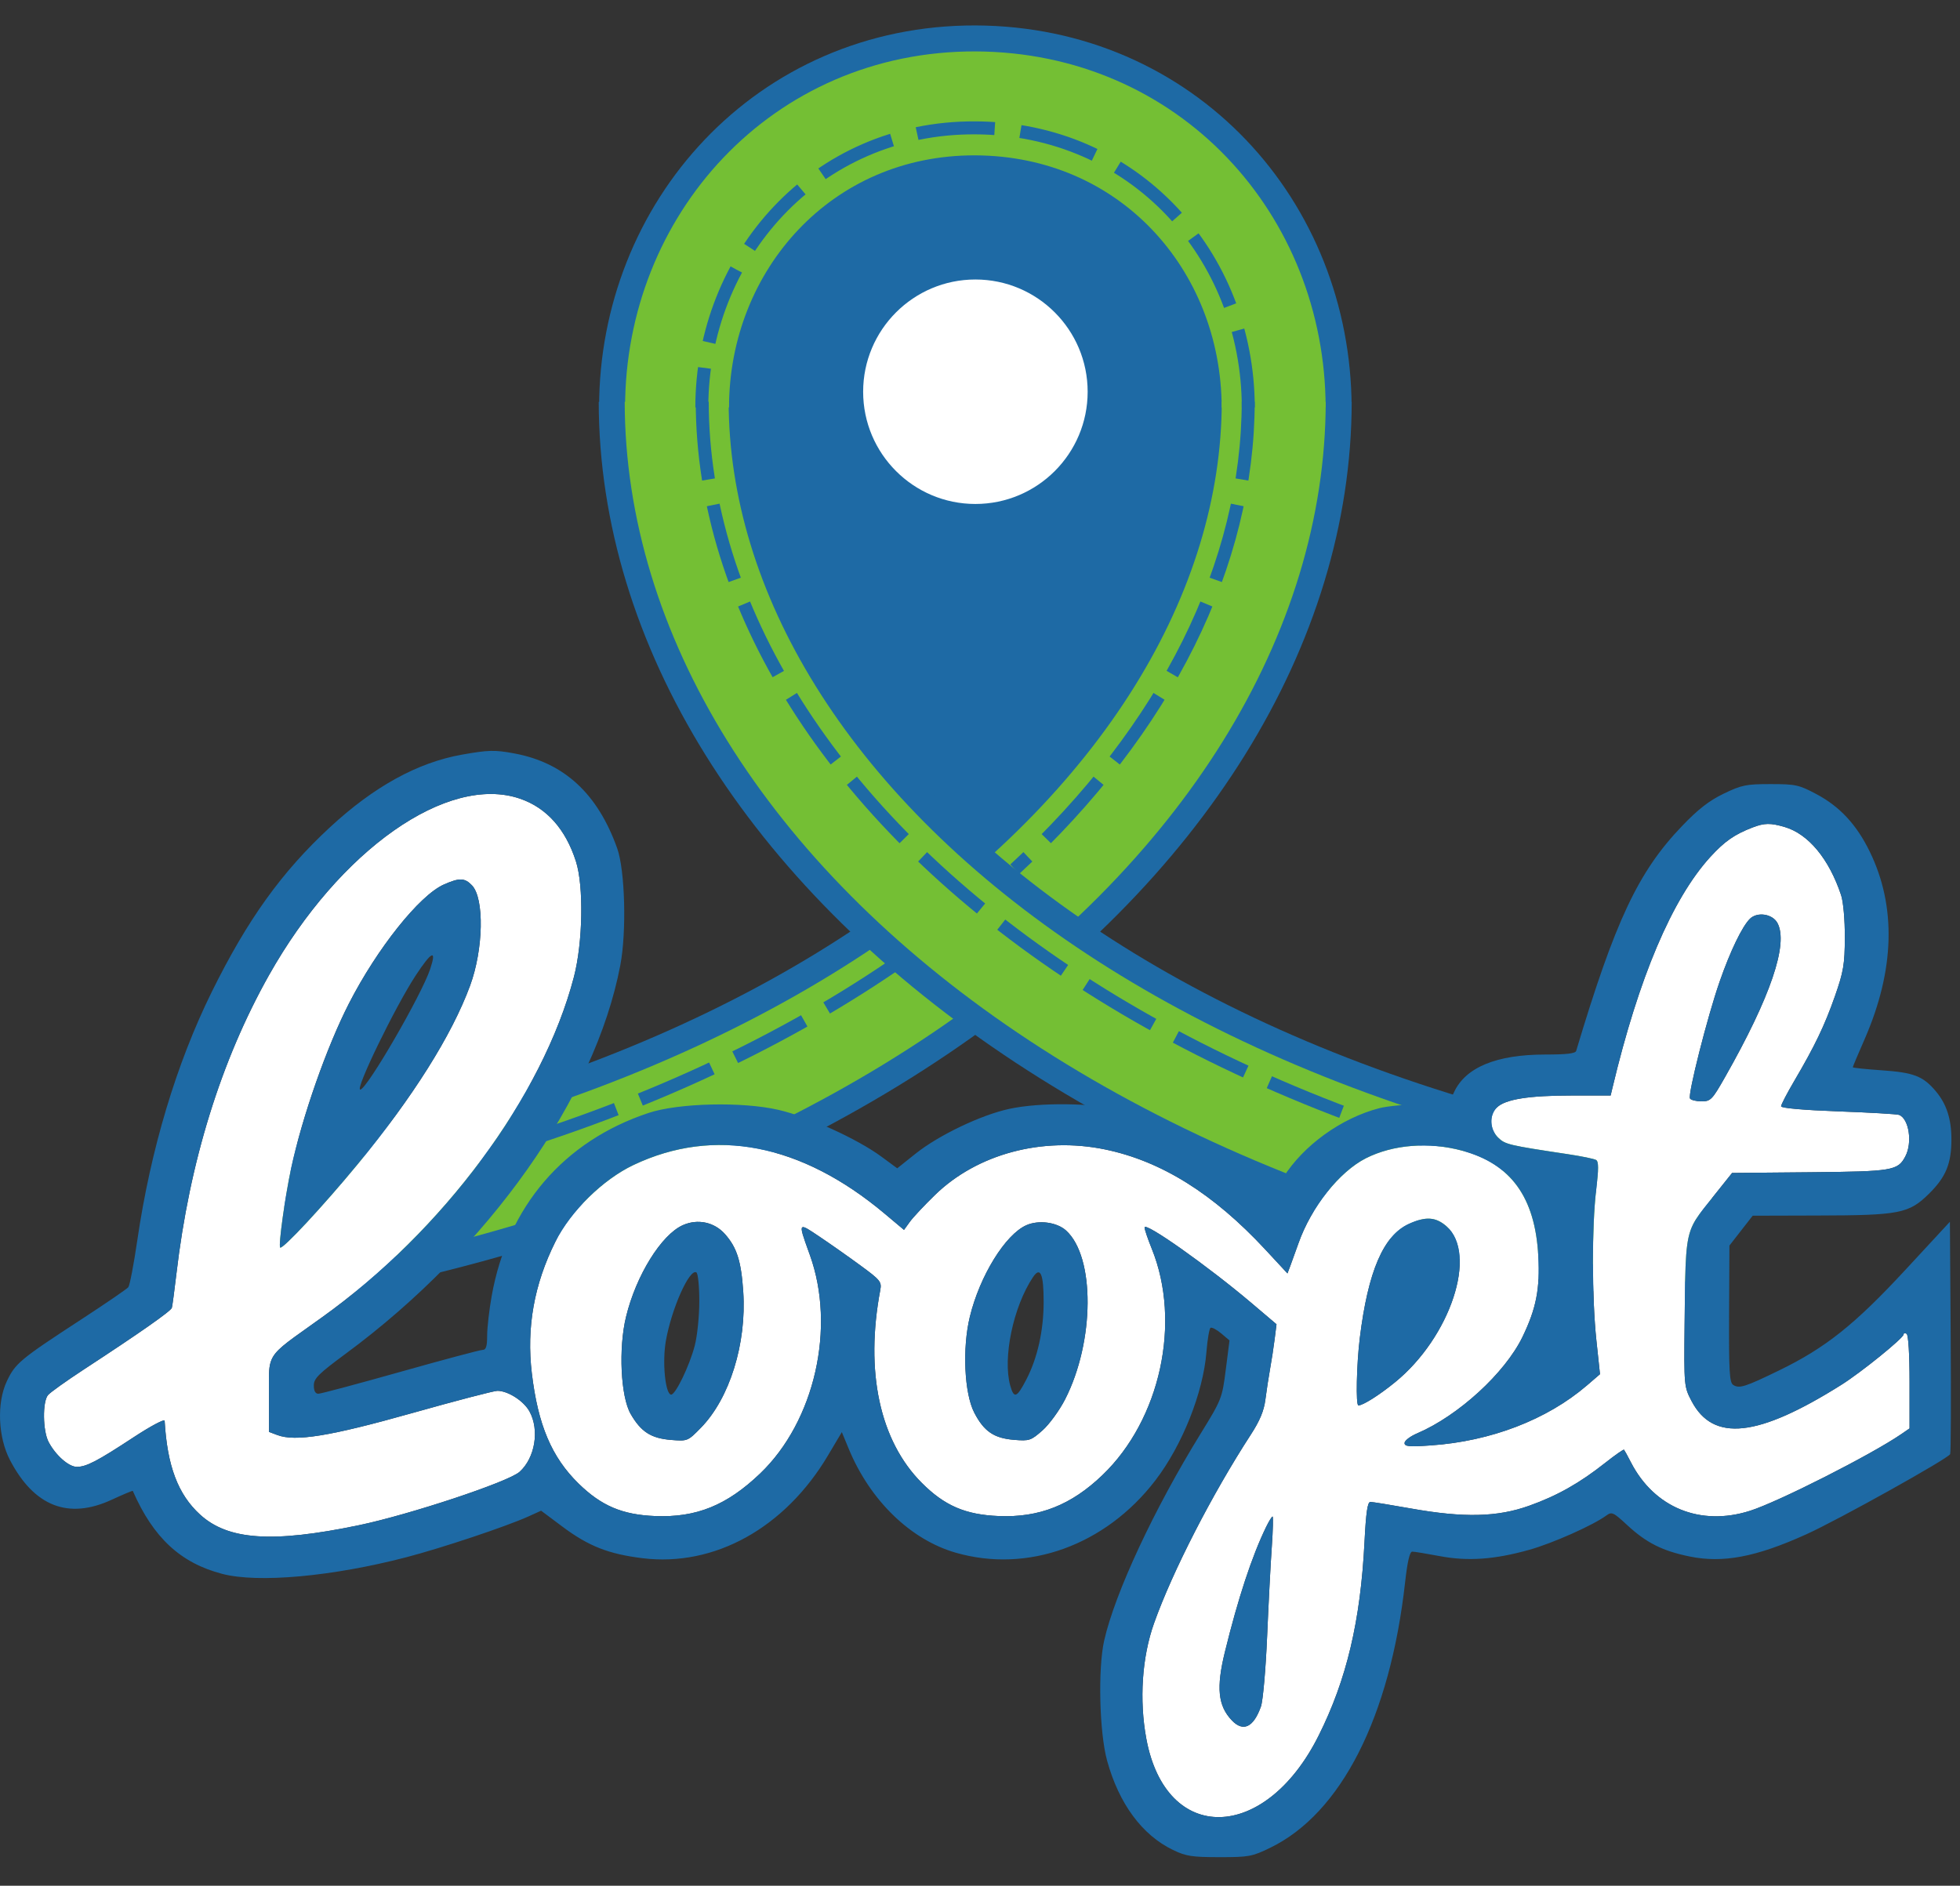 <svg width="53" height="51" viewBox="0 0 53 51" fill="none" xmlns="http://www.w3.org/2000/svg">
<rect x="0" y="0" width="53" height="51" fill="#333333" stroke="none"/>
<g clip-path="url(#clip0_4655_13324)">
<path d="M34.441 11.018C34.427 6.545 31.078 2.814 26.374 2.796C21.67 2.782 18.311 6.573 18.308 11.018" stroke="#1E6AA5" stroke-width="4.216"/>
<path d="M34.443 10.867C34.429 22.235 20.453 34.177 -3.637 34.058" stroke="#1E6AA5" stroke-width="4.216"/>
<path d="M34.433 13.061C34.433 16.972 31.745 20.892 26.366 24.824C20.988 20.892 18.3 16.972 18.3 13.061C18.3 7.198 21.915 2.437 26.366 2.437C30.818 2.437 34.433 7.198 34.433 13.061Z" fill="#1E6AA5"/>
<path d="M34.443 10.867C34.429 22.235 20.453 34.177 -3.637 34.058" stroke="#74BF34" stroke-width="2.811"/>
<path d="M18.298 10.867C18.312 22.235 32.288 34.177 56.378 34.058" stroke="#1E6AA5" stroke-width="4.216"/>
<path d="M18.298 10.867C18.312 22.235 32.288 34.177 56.378 34.058" stroke="#74BF34" stroke-width="2.811"/>
<path d="M34.441 11.018C34.427 6.545 31.078 2.814 26.374 2.796C21.67 2.782 18.311 6.573 18.308 11.018" stroke="#74BF34" stroke-width="2.811"/>
<path d="M33.753 10.867C33.75 15.23 31.558 19.706 27.44 23.507" stroke="#1E6AA5" stroke-width="0.351" stroke-dasharray="2.11 0.7"/>
<path d="M18.989 10.867C19.003 21.838 32.828 33.52 56.391 33.401" stroke="#1E6AA5" stroke-width="0.351" stroke-dasharray="2.11 0.7"/>
<path d="M33.755 11.018C33.744 6.904 30.674 3.472 26.366 3.458C22.059 3.44 18.982 6.929 18.978 11.018" stroke="#1E6AA5" stroke-width="0.351" stroke-dasharray="2.11 0.7"/>
<path d="M24.135 26.13C17.723 30.497 8.29 33.459 -3.638 33.399" stroke="#1E6AA5" stroke-width="0.351" stroke-dasharray="2.11 0.7"/>
<path d="M29.411 10.595C29.411 12.27 28.051 13.63 26.375 13.63C24.7 13.63 23.34 12.27 23.34 10.595C23.34 8.919 24.7 7.559 26.375 7.559C28.051 7.559 29.411 8.919 29.411 10.595Z" fill="white"/>
</g>
<path fill-rule="evenodd" clip-rule="evenodd" d="M15.573 23.294C15.294 22.424 14.783 21.85 14.066 21.602C12.108 20.926 9.182 22.981 7.274 26.373C5.975 28.683 5.124 31.427 4.77 34.452C4.716 34.908 4.661 35.322 4.647 35.37C4.62 35.46 3.792 36.041 2.26 37.042C1.792 37.349 1.358 37.658 1.298 37.73C1.146 37.909 1.156 38.702 1.315 39C1.506 39.361 1.859 39.671 2.077 39.671C2.336 39.671 2.627 39.519 3.618 38.868C4.073 38.569 4.449 38.37 4.452 38.424C4.522 39.646 4.813 40.416 5.409 40.961C6.166 41.654 7.367 41.736 9.698 41.251C11.07 40.966 13.75 40.077 14.05 39.806C14.469 39.429 14.593 38.674 14.318 38.173C14.163 37.889 13.736 37.615 13.45 37.615C13.356 37.615 12.319 37.886 11.145 38.217C8.924 38.843 7.986 38.996 7.497 38.81L7.274 38.726V37.73C7.274 37.644 7.274 37.565 7.273 37.492C7.27 37.153 7.268 36.951 7.341 36.778C7.447 36.523 7.715 36.333 8.379 35.862C8.475 35.794 8.58 35.719 8.693 35.638C11.981 33.289 14.678 29.647 15.519 26.422C15.761 25.494 15.788 23.962 15.573 23.294ZM49.785 24.21C49.459 23.229 48.901 22.555 48.258 22.366C47.876 22.254 47.712 22.256 47.394 22.378C46.901 22.567 46.634 22.754 46.245 23.18C45.215 24.312 44.312 26.44 43.605 29.41L43.553 29.628H42.508C41.34 29.628 40.705 29.729 40.477 29.952C40.265 30.16 40.281 30.542 40.511 30.767C40.7 30.952 40.794 30.974 42.403 31.216C42.768 31.271 43.109 31.341 43.16 31.372C43.23 31.414 43.23 31.616 43.162 32.182C43.043 33.168 43.046 35.109 43.168 36.254L43.265 37.165L42.906 37.474C41.828 38.397 40.312 38.979 38.695 39.091C38.1 39.133 37.98 39.122 37.98 39.026C37.98 38.962 38.135 38.844 38.324 38.764C39.434 38.289 40.693 37.136 41.167 36.162C41.54 35.392 41.645 34.86 41.597 33.969C41.512 32.381 40.86 31.478 39.538 31.12C38.643 30.877 37.669 30.954 36.935 31.325C36.218 31.688 35.457 32.647 35.113 33.621C35.036 33.839 34.937 34.112 34.894 34.228L34.814 34.44L34.214 33.793C32.808 32.279 31.398 31.399 29.877 31.086C28.184 30.737 26.427 31.208 25.287 32.314C24.995 32.598 24.686 32.928 24.601 33.047L24.445 33.263L23.92 32.822C21.664 30.929 19.313 30.473 17.133 31.506C16.305 31.898 15.431 32.756 15.018 33.582C14.443 34.734 14.234 35.901 14.381 37.139C14.547 38.536 14.918 39.411 15.644 40.122C16.26 40.725 16.826 40.966 17.714 41.002C18.829 41.047 19.654 40.713 20.556 39.85C22.031 38.438 22.607 35.9 21.898 33.938L21.881 33.891C21.718 33.438 21.643 33.231 21.695 33.194C21.739 33.162 21.873 33.253 22.122 33.42L22.152 33.44C22.436 33.63 22.933 33.98 23.258 34.218C23.805 34.618 23.845 34.667 23.804 34.886C23.387 37.094 23.789 38.965 24.924 40.103C25.542 40.723 26.104 40.965 27.007 41.002C28.1 41.047 28.968 40.704 29.812 39.893C31.377 38.392 31.95 35.762 31.145 33.773C31.038 33.509 30.95 33.25 30.95 33.197C30.95 33.031 32.664 34.243 33.845 35.244L34.518 35.815L34.467 36.221C34.439 36.444 34.384 36.804 34.344 37.022C34.305 37.239 34.248 37.61 34.218 37.846C34.179 38.154 34.068 38.422 33.826 38.795C32.777 40.409 31.704 42.5 31.206 43.902C30.88 44.819 30.803 45.977 30.998 47.027C31.53 49.889 34.208 49.839 35.657 46.94C36.413 45.429 36.789 43.844 36.897 41.707C36.938 40.901 36.979 40.62 37.056 40.62C37.113 40.62 37.608 40.7 38.156 40.798C39.579 41.052 40.488 41.031 41.347 40.724C42.106 40.454 42.715 40.11 43.405 39.564C43.672 39.353 43.901 39.193 43.915 39.208C43.929 39.224 44.014 39.378 44.103 39.552C44.736 40.778 45.98 41.285 47.318 40.861C48.086 40.618 50.595 39.346 51.414 38.785L51.636 38.632V37.377C51.636 36.625 51.604 36.102 51.556 36.073C51.511 36.046 51.475 36.054 51.475 36.09C51.475 36.187 50.33 37.114 49.793 37.452C47.534 38.874 46.327 39.006 45.742 37.893C45.538 37.503 45.536 37.484 45.553 35.798L45.555 35.637C45.571 34.04 45.576 33.534 45.779 33.121C45.874 32.929 46.011 32.758 46.212 32.507L46.255 32.452L46.837 31.723L48.934 31.704C51.183 31.683 51.318 31.661 51.522 31.275C51.719 30.903 51.62 30.253 51.351 30.152C51.295 30.131 50.555 30.088 49.706 30.057C48.762 30.022 48.162 29.969 48.162 29.92C48.162 29.877 48.321 29.57 48.515 29.24C49.078 28.282 49.337 27.742 49.619 26.939C49.849 26.282 49.883 26.083 49.886 25.357C49.888 24.881 49.845 24.392 49.785 24.21ZM9.434 27.143C10.198 25.65 11.34 24.217 12 23.923C12.423 23.735 12.567 23.739 12.763 23.945C13.1 24.299 13.074 25.669 12.712 26.656C12.219 27.997 11.161 29.678 9.672 31.486C8.744 32.612 7.637 33.802 7.576 33.74C7.524 33.687 7.71 32.353 7.874 31.591C8.177 30.189 8.834 28.317 9.434 27.143ZM18.466 33.134C17.884 33.392 17.2 34.494 16.929 35.611C16.721 36.465 16.783 37.769 17.053 38.24C17.331 38.723 17.603 38.899 18.143 38.943C18.593 38.979 18.597 38.977 18.953 38.614C19.73 37.819 20.192 36.337 20.098 34.933C20.042 34.103 19.926 33.739 19.603 33.375C19.315 33.051 18.866 32.956 18.466 33.134ZM26.225 35.613C26.493 34.508 27.184 33.388 27.753 33.136C28.088 32.988 28.577 33.053 28.827 33.279C29.614 33.991 29.602 36.28 28.801 37.846C28.647 38.147 28.374 38.521 28.191 38.684C27.877 38.961 27.835 38.975 27.422 38.941C26.877 38.897 26.607 38.713 26.344 38.204C26.075 37.682 26.019 36.463 26.225 35.613ZM36.77 36.189C36.993 34.377 37.41 33.41 38.102 33.098C38.556 32.893 38.824 32.912 39.115 33.166C39.965 33.912 39.222 36.163 37.721 37.385C37.295 37.732 36.855 38.01 36.732 38.01C36.659 38.01 36.682 36.906 36.77 36.189ZM34.238 41.295C33.856 42.078 33.476 43.232 33.122 44.678C32.884 45.648 32.935 46.136 33.313 46.531C33.618 46.849 33.897 46.715 34.096 46.156C34.151 46.003 34.226 45.149 34.264 44.258C34.302 43.366 34.359 42.272 34.391 41.826C34.422 41.38 34.431 41.015 34.411 41.015C34.391 41.015 34.313 41.141 34.238 41.295ZM46.501 26.546C46.788 25.721 47.111 25.053 47.32 24.848C47.519 24.653 47.93 24.716 48.063 24.962C48.367 25.524 47.878 26.962 46.645 29.133C46.299 29.743 46.257 29.786 46.011 29.786C45.866 29.786 45.725 29.751 45.699 29.709C45.635 29.608 46.17 27.495 46.501 26.546Z" fill="white"/>
<path fill-rule="evenodd" clip-rule="evenodd" d="M12.484 20.411C11.29 20.624 10.108 21.275 8.921 22.375C7.614 23.586 6.696 24.864 5.729 26.82C4.77 28.762 4.073 31.085 3.713 33.542C3.618 34.194 3.508 34.767 3.469 34.814C3.429 34.862 2.861 35.251 2.205 35.679C0.538 36.766 0.412 36.871 0.182 37.362C-0.091 37.947 -0.053 38.871 0.271 39.49C0.926 40.743 1.851 41.103 3.024 40.559C3.331 40.417 3.586 40.31 3.591 40.322C4.145 41.588 4.882 42.272 6.01 42.566C6.98 42.819 8.985 42.637 10.987 42.116C11.949 41.865 13.688 41.284 14.286 41.014L14.632 40.857L15.215 41.293C15.915 41.816 16.457 42.029 17.375 42.142C19.32 42.381 21.228 41.323 22.392 39.358L22.764 38.732L22.95 39.182C23.528 40.58 24.62 41.641 25.844 41.993C27.793 42.554 29.893 41.794 31.239 40.041C31.968 39.092 32.536 37.665 32.623 36.565C32.65 36.226 32.7 35.932 32.734 35.911C32.769 35.89 32.898 35.958 33.022 36.062L33.247 36.252L33.146 37.043C33.048 37.816 33.033 37.854 32.467 38.772C31.205 40.818 30.15 43.081 29.858 44.368C29.686 45.127 29.728 46.862 29.937 47.618C30.258 48.782 30.884 49.63 31.718 50.032C32.069 50.202 32.233 50.227 32.972 50.227C33.767 50.228 33.856 50.212 34.346 49.974C36.264 49.045 37.589 46.438 37.995 42.794C38.058 42.233 38.12 41.964 38.189 41.964C38.244 41.964 38.574 42.018 38.923 42.084C39.69 42.23 40.411 42.179 41.356 41.914C41.986 41.737 43.076 41.252 43.434 40.989C43.584 40.879 43.624 40.897 44.006 41.251C44.521 41.727 44.953 41.944 45.686 42.095C46.59 42.281 47.485 42.111 48.845 41.495C49.707 41.106 52.688 39.443 52.734 39.327C52.754 39.277 52.76 37.842 52.748 36.139L52.727 33.043L51.523 34.344C50.156 35.821 49.365 36.451 48.121 37.057C47.188 37.511 47.035 37.56 46.869 37.457C46.766 37.394 46.749 37.097 46.756 35.535L46.765 33.687L47.079 33.283L47.394 32.879L49.148 32.874C51.368 32.869 51.618 32.82 52.159 32.287C52.617 31.836 52.768 31.472 52.768 30.814C52.768 30.263 52.636 29.857 52.345 29.512C52.001 29.103 51.748 29.006 50.877 28.946C50.45 28.917 50.101 28.88 50.101 28.864C50.101 28.848 50.245 28.505 50.422 28.102C51.237 26.233 51.283 24.51 50.557 23.027C50.202 22.3 49.747 21.811 49.117 21.477C48.643 21.225 48.554 21.206 47.877 21.206C47.217 21.206 47.098 21.23 46.611 21.464C46.216 21.655 45.918 21.886 45.482 22.342C44.298 23.578 43.675 24.902 42.621 28.422C42.6 28.492 42.361 28.52 41.788 28.52C40.464 28.52 39.628 28.866 39.317 29.541L39.168 29.865L38.433 29.866C38.028 29.866 37.516 29.914 37.294 29.972C36.266 30.24 35.248 30.975 34.699 31.845L34.404 32.313L33.99 31.949C32.95 31.034 31.593 30.311 30.381 30.026C29.527 29.826 28.128 29.809 27.29 29.99C26.529 30.154 25.379 30.704 24.758 31.201L24.262 31.597L23.829 31.278C23.177 30.799 21.877 30.208 21.052 30.017C20.074 29.79 18.348 29.83 17.537 30.1C15.245 30.86 13.726 32.632 13.296 35.048C13.228 35.427 13.173 35.911 13.173 36.123C13.173 36.412 13.143 36.508 13.052 36.508C12.985 36.508 11.985 36.775 10.83 37.101C9.674 37.427 8.674 37.694 8.608 37.694C8.528 37.694 8.486 37.616 8.486 37.471C8.486 37.28 8.611 37.156 9.355 36.606C13.214 33.758 16.093 29.683 16.773 26.108C16.946 25.202 16.902 23.542 16.69 22.945C16.164 21.466 15.255 20.627 13.909 20.377C13.379 20.278 13.209 20.282 12.484 20.411ZM15.573 23.294C15.294 22.424 14.783 21.85 14.066 21.602C12.108 20.926 9.182 22.981 7.274 26.373C5.975 28.683 5.124 31.427 4.77 34.452C4.716 34.908 4.661 35.322 4.647 35.37C4.62 35.46 3.792 36.041 2.26 37.042C1.792 37.349 1.358 37.658 1.298 37.73C1.146 37.909 1.156 38.702 1.315 39C1.506 39.361 1.859 39.671 2.077 39.671C2.336 39.671 2.627 39.519 3.618 38.868C4.073 38.569 4.449 38.37 4.452 38.424C4.522 39.646 4.813 40.416 5.409 40.961C6.166 41.654 7.367 41.736 9.698 41.251C11.07 40.966 13.75 40.077 14.05 39.806C14.469 39.429 14.593 38.674 14.318 38.173C14.163 37.889 13.736 37.615 13.45 37.615C13.356 37.615 12.319 37.886 11.145 38.217C8.924 38.843 7.986 38.996 7.497 38.81L7.274 38.726V37.73C7.274 37.644 7.274 37.565 7.273 37.492C7.27 37.153 7.268 36.951 7.341 36.778C7.447 36.523 7.715 36.333 8.379 35.862C8.475 35.794 8.58 35.719 8.693 35.638C11.981 33.289 14.678 29.647 15.519 26.422C15.761 25.494 15.788 23.962 15.573 23.294ZM49.785 24.21C49.459 23.229 48.901 22.555 48.258 22.366C47.876 22.254 47.712 22.256 47.394 22.378C46.901 22.567 46.634 22.754 46.245 23.18C45.215 24.312 44.312 26.44 43.605 29.41L43.553 29.628H42.508C41.34 29.628 40.705 29.729 40.477 29.952C40.265 30.16 40.281 30.542 40.511 30.767C40.7 30.952 40.794 30.974 42.403 31.216C42.768 31.271 43.109 31.341 43.16 31.372C43.23 31.414 43.23 31.616 43.162 32.182C43.043 33.168 43.046 35.109 43.168 36.254L43.265 37.165L42.906 37.474C41.828 38.397 40.312 38.979 38.695 39.091C38.1 39.133 37.98 39.122 37.98 39.026C37.98 38.962 38.135 38.844 38.324 38.764C39.434 38.289 40.693 37.136 41.167 36.162C41.54 35.392 41.645 34.86 41.597 33.969C41.512 32.381 40.86 31.478 39.538 31.12C38.643 30.877 37.669 30.954 36.935 31.325C36.218 31.688 35.457 32.647 35.113 33.621C35.036 33.839 34.937 34.112 34.894 34.228L34.814 34.44L34.214 33.793C32.808 32.279 31.398 31.399 29.877 31.086C28.184 30.737 26.427 31.208 25.287 32.314C24.995 32.598 24.686 32.928 24.601 33.047L24.445 33.263L23.92 32.822C21.664 30.929 19.313 30.473 17.133 31.506C16.305 31.898 15.431 32.756 15.018 33.582C14.443 34.734 14.234 35.901 14.381 37.139C14.547 38.536 14.918 39.411 15.644 40.122C16.26 40.725 16.826 40.966 17.714 41.002C18.829 41.047 19.654 40.713 20.556 39.85C22.031 38.438 22.607 35.9 21.898 33.938L21.881 33.891C21.718 33.438 21.643 33.231 21.695 33.194C21.739 33.162 21.873 33.253 22.122 33.42L22.152 33.44C22.436 33.63 22.933 33.98 23.258 34.218C23.805 34.618 23.845 34.667 23.804 34.886C23.387 37.094 23.789 38.965 24.924 40.103C25.542 40.723 26.104 40.965 27.007 41.002C28.1 41.047 28.968 40.704 29.812 39.893C31.377 38.392 31.95 35.762 31.145 33.773C31.038 33.509 30.95 33.25 30.95 33.197C30.95 33.031 32.664 34.243 33.845 35.244L34.518 35.815L34.467 36.221C34.439 36.444 34.384 36.804 34.344 37.022C34.305 37.239 34.248 37.61 34.218 37.846C34.179 38.154 34.068 38.422 33.826 38.795C32.777 40.409 31.704 42.5 31.206 43.902C30.88 44.819 30.803 45.977 30.998 47.027C31.53 49.889 34.208 49.839 35.657 46.94C36.413 45.429 36.789 43.844 36.897 41.707C36.938 40.901 36.979 40.62 37.056 40.62C37.113 40.62 37.608 40.7 38.156 40.798C39.579 41.052 40.488 41.031 41.347 40.724C42.106 40.454 42.715 40.11 43.405 39.564C43.672 39.353 43.901 39.193 43.915 39.208C43.929 39.224 44.014 39.378 44.103 39.552C44.736 40.778 45.98 41.285 47.318 40.861C48.086 40.618 50.595 39.346 51.414 38.785L51.636 38.632V37.377C51.636 36.625 51.604 36.102 51.556 36.073C51.511 36.046 51.475 36.054 51.475 36.09C51.475 36.187 50.33 37.114 49.793 37.452C47.534 38.874 46.327 39.006 45.742 37.893C45.538 37.503 45.536 37.484 45.553 35.798L45.555 35.637C45.571 34.04 45.576 33.534 45.779 33.121C45.874 32.929 46.011 32.758 46.212 32.507L46.255 32.452L46.837 31.723L48.934 31.704C51.183 31.683 51.318 31.661 51.522 31.275C51.719 30.903 51.62 30.253 51.351 30.152C51.295 30.131 50.555 30.088 49.706 30.057C48.762 30.022 48.162 29.969 48.162 29.92C48.162 29.877 48.321 29.57 48.515 29.24C49.078 28.282 49.337 27.742 49.619 26.939C49.849 26.282 49.883 26.083 49.886 25.357C49.888 24.881 49.845 24.392 49.785 24.21Z" fill="#1E6AA5"/>
<path fill-rule="evenodd" clip-rule="evenodd" d="M12 23.923C11.34 24.217 10.198 25.65 9.434 27.143C8.834 28.317 8.177 30.189 7.874 31.591C7.71 32.353 7.524 33.687 7.576 33.74C7.637 33.802 8.744 32.612 9.672 31.486C11.161 29.678 12.219 27.997 12.712 26.656C13.074 25.669 13.1 24.299 12.763 23.945C12.567 23.739 12.423 23.735 12 23.923ZM9.741 29.469C9.916 29.469 11.399 26.912 11.633 26.207C11.815 25.659 11.673 25.723 11.239 26.384C10.685 27.23 9.597 29.469 9.741 29.469Z" fill="#1E6AA5"/>
<path fill-rule="evenodd" clip-rule="evenodd" d="M18.466 33.134C17.884 33.392 17.2 34.494 16.929 35.611C16.721 36.465 16.783 37.769 17.053 38.24C17.331 38.723 17.603 38.899 18.143 38.943C18.593 38.979 18.597 38.977 18.953 38.614C19.73 37.819 20.192 36.337 20.098 34.933C20.042 34.103 19.926 33.739 19.603 33.375C19.315 33.051 18.866 32.956 18.466 33.134ZM18.787 36.392C18.855 36.133 18.91 35.592 18.91 35.191C18.91 34.789 18.875 34.439 18.831 34.413C18.645 34.3 18.158 35.393 18.005 36.267C17.906 36.832 17.987 37.687 18.143 37.718C18.257 37.74 18.641 36.951 18.787 36.392Z" fill="#1E6AA5"/>
<path fill-rule="evenodd" clip-rule="evenodd" d="M27.753 33.136C27.184 33.388 26.493 34.508 26.225 35.613C26.019 36.463 26.075 37.682 26.344 38.204C26.607 38.713 26.877 38.897 27.422 38.941C27.835 38.975 27.877 38.961 28.191 38.684C28.374 38.521 28.647 38.147 28.801 37.846C29.602 36.28 29.614 33.991 28.827 33.279C28.577 33.053 28.088 32.988 27.753 33.136ZM27.754 37.307C28.055 36.726 28.22 35.987 28.221 35.216C28.222 34.451 28.133 34.242 27.932 34.542C27.398 35.34 27.108 36.733 27.319 37.478C27.42 37.835 27.496 37.805 27.754 37.307Z" fill="#1E6AA5"/>
<path d="M38.102 33.098C37.41 33.41 36.993 34.377 36.77 36.189C36.682 36.906 36.659 38.01 36.732 38.01C36.855 38.01 37.295 37.732 37.721 37.385C39.222 36.163 39.965 33.912 39.115 33.166C38.824 32.912 38.556 32.893 38.102 33.098Z" fill="#1E6AA5"/>
<path d="M34.238 41.295C33.856 42.078 33.476 43.232 33.122 44.678C32.884 45.648 32.935 46.136 33.313 46.531C33.618 46.849 33.897 46.715 34.096 46.156C34.151 46.003 34.226 45.149 34.264 44.258C34.302 43.366 34.359 42.272 34.391 41.826C34.422 41.38 34.431 41.015 34.411 41.015C34.391 41.015 34.313 41.141 34.238 41.295Z" fill="#1E6AA5"/>
<path d="M47.32 24.848C47.111 25.053 46.788 25.721 46.501 26.546C46.17 27.495 45.635 29.608 45.699 29.709C45.725 29.751 45.866 29.786 46.011 29.786C46.257 29.786 46.299 29.743 46.645 29.133C47.878 26.962 48.367 25.524 48.063 24.962C47.93 24.716 47.519 24.653 47.32 24.848Z" fill="#1E6AA5"/>
<defs>
<clipPath id="clip0_4655_13324">
<rect width="39.823" height="35.433" fill="white" transform="translate(6.473 0.228)"/>
</clipPath>
</defs>
</svg>
